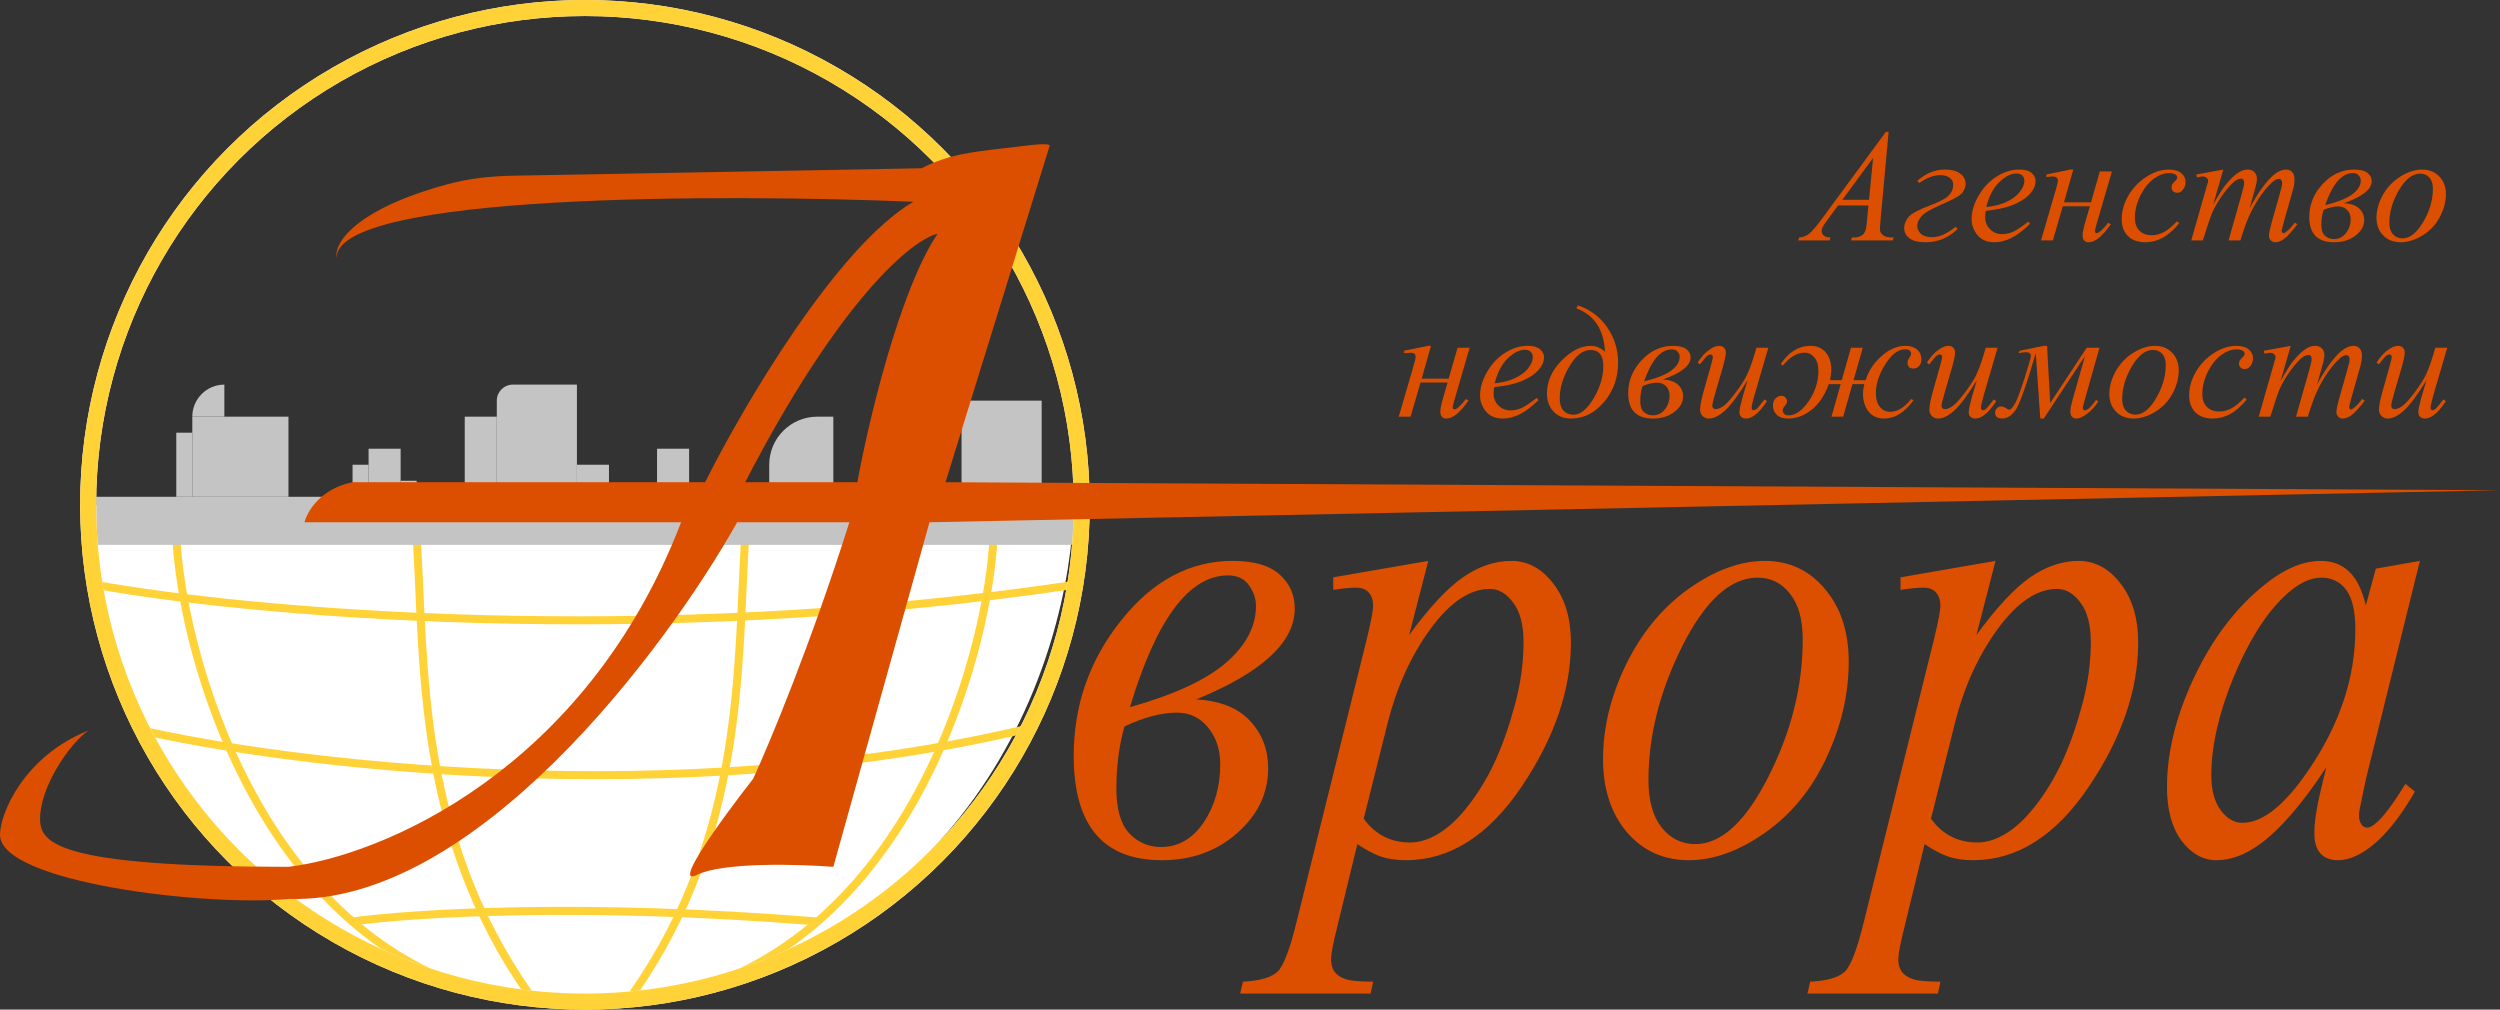 <svg width="156" height="63" viewBox="0 0 156 63" fill="none" xmlns="http://www.w3.org/2000/svg">
<rect x="0" y="0" width="156" height="63" fill="#333333" stroke="none"/>
<path d="M74.639 43.645C76.137 43.725 77.261 44.174 78.01 44.992C78.759 45.796 79.133 46.781 79.133 47.947C79.133 49.502 78.488 50.849 77.198 51.988C75.918 53.114 74.351 53.677 72.496 53.677C68.832 53.677 67 51.506 67 47.163C67 44 67.985 41.185 69.956 38.719C71.926 36.24 74.248 35 76.921 35C78.246 35 79.22 35.282 79.842 35.844C80.476 36.407 80.793 37.118 80.793 37.975C80.793 40.08 78.742 41.969 74.639 43.645ZM70.509 44.127C73.263 43.35 75.262 42.425 76.506 41.353C77.751 40.267 78.373 39.088 78.373 37.815C78.373 37.359 78.229 36.93 77.941 36.528C77.653 36.112 77.215 35.905 76.627 35.905C74.196 35.905 72.156 38.646 70.509 44.127ZM70.163 45.334C69.829 46.54 69.662 47.827 69.662 49.194C69.662 50.48 69.927 51.412 70.457 51.988C70.998 52.564 71.661 52.853 72.444 52.853C73.528 52.853 74.415 52.343 75.106 51.325C75.797 50.293 76.143 49.08 76.143 47.686C76.143 46.774 75.89 46.01 75.383 45.394C74.876 44.777 74.231 44.469 73.447 44.469C72.468 44.469 71.373 44.757 70.163 45.334Z" fill="#DC4F00"/>
<path d="M89.124 35L87.931 39.624C89.187 37.908 90.305 36.709 91.284 36.025C92.275 35.342 93.283 35 94.309 35C95.334 35 96.21 35.476 96.936 36.427C97.662 37.366 98.025 38.592 98.025 40.106C98.025 43.055 96.993 46.057 94.931 49.113C92.868 52.156 90.466 53.677 87.724 53.677C87.147 53.677 86.635 53.603 86.185 53.456C85.747 53.308 85.252 53.047 84.699 52.672L83.437 57.858C83.183 58.877 83.057 59.541 83.057 59.849C83.057 60.144 83.12 60.392 83.247 60.593C83.385 60.807 83.604 60.968 83.904 61.075C84.203 61.196 84.797 61.256 85.684 61.256L85.528 62H77.388L77.561 61.256C78.632 61.203 79.358 60.988 79.738 60.613C80.107 60.237 80.499 59.199 80.914 57.497L85.286 39.885C85.551 38.773 85.684 38.083 85.684 37.815C85.684 37.453 85.592 37.171 85.407 36.97C85.235 36.769 84.964 36.669 84.595 36.669C84.261 36.669 83.794 36.716 83.195 36.809V36.025L89.124 35ZM85.096 51.083C85.811 52.075 86.773 52.571 87.983 52.571C88.582 52.571 89.193 52.377 89.815 51.988C90.437 51.599 91.042 51.023 91.63 50.259C92.229 49.495 92.765 48.617 93.237 47.626C93.71 46.62 94.13 45.441 94.499 44.087C94.879 42.733 95.069 41.393 95.069 40.066C95.069 38.994 94.856 38.176 94.43 37.614C94.015 37.037 93.525 36.749 92.96 36.749C91.716 36.749 90.483 37.58 89.262 39.242C88.052 40.904 87.165 42.847 86.6 45.072L85.096 51.083Z" fill="#DC4F00"/>
<path d="M115.36 41.293C115.36 43.303 114.9 45.293 113.978 47.264C113.067 49.234 111.794 50.795 110.158 51.948C108.522 53.1 106.932 53.677 105.388 53.677C103.809 53.677 102.519 53.094 101.516 51.928C100.525 50.748 100.03 49.227 100.03 47.364C100.03 45.394 100.514 43.417 101.481 41.433C102.461 39.45 103.763 37.882 105.388 36.729C107.024 35.576 108.602 35 110.123 35C111.644 35 112.895 35.583 113.874 36.749C114.865 37.915 115.36 39.43 115.36 41.293ZM112.491 39.905C112.491 38.659 112.226 37.707 111.696 37.051C111.178 36.38 110.504 36.045 109.674 36.045C107.98 36.045 106.419 37.459 104.99 40.287C103.573 43.102 102.864 45.903 102.864 48.691C102.864 49.964 103.141 50.949 103.694 51.646C104.247 52.33 104.944 52.672 105.785 52.672C107.41 52.672 108.931 51.271 110.348 48.47C111.777 45.655 112.491 42.8 112.491 39.905Z" fill="#DC4F00"/>
<path d="M124.521 35L123.328 39.624C124.584 37.908 125.702 36.709 126.681 36.025C127.672 35.342 128.681 35 129.706 35C130.732 35 131.607 35.476 132.333 36.427C133.059 37.366 133.422 38.592 133.422 40.106C133.422 43.055 132.391 46.057 130.328 49.113C128.266 52.156 125.863 53.677 123.121 53.677C122.545 53.677 122.032 53.603 121.583 53.456C121.145 53.308 120.649 53.047 120.096 52.672L118.835 57.858C118.581 58.877 118.454 59.541 118.454 59.849C118.454 60.144 118.518 60.392 118.644 60.593C118.783 60.807 119.002 60.968 119.301 61.075C119.601 61.196 120.194 61.256 121.081 61.256L120.926 62H112.785L112.958 61.256C114.03 61.203 114.756 60.988 115.136 60.613C115.505 60.237 115.896 59.199 116.311 57.497L120.684 39.885C120.949 38.773 121.081 38.083 121.081 37.815C121.081 37.453 120.989 37.171 120.805 36.97C120.632 36.769 120.361 36.669 119.993 36.669C119.658 36.669 119.192 36.716 118.593 36.809V36.025L124.521 35ZM120.494 51.083C121.208 52.075 122.17 52.571 123.38 52.571C123.979 52.571 124.59 52.377 125.212 51.988C125.835 51.599 126.44 51.023 127.027 50.259C127.626 49.495 128.162 48.617 128.635 47.626C129.107 46.62 129.528 45.441 129.896 44.087C130.277 42.733 130.467 41.393 130.467 40.066C130.467 38.994 130.253 38.176 129.827 37.614C129.412 37.037 128.923 36.749 128.358 36.749C127.114 36.749 125.881 37.58 124.659 39.242C123.449 40.904 122.562 42.847 121.998 45.072L120.494 51.083Z" fill="#DC4F00"/>
<path d="M151 35L147.63 48.631L147.249 50.46C147.215 50.634 147.198 50.782 147.198 50.903C147.198 51.117 147.255 51.304 147.37 51.465C147.463 51.586 147.578 51.646 147.716 51.646C147.866 51.646 148.062 51.539 148.304 51.325C148.753 50.936 149.352 50.132 150.101 48.912L150.689 49.395C149.894 50.788 149.076 51.854 148.235 52.591C147.393 53.315 146.616 53.677 145.901 53.677C145.406 53.677 145.031 53.529 144.778 53.234C144.536 52.953 144.415 52.538 144.415 51.988C144.415 51.331 144.542 50.467 144.795 49.395L145.158 47.887C143.649 50.179 142.26 51.78 140.993 52.692C140.082 53.349 139.189 53.677 138.314 53.677C137.472 53.677 136.746 53.275 136.136 52.471C135.525 51.653 135.22 50.534 135.22 49.113C135.22 46.982 135.767 44.737 136.862 42.378C137.968 40.006 139.368 38.109 141.062 36.689C142.387 35.563 143.637 35 144.812 35C145.515 35 146.097 35.214 146.558 35.643C147.03 36.072 147.388 36.783 147.63 37.774L148.252 35.483L151 35ZM144.847 36.045C144.109 36.045 143.326 36.447 142.496 37.252C141.321 38.391 140.272 40.08 139.351 42.318C138.44 44.556 137.985 46.58 137.985 48.389C137.985 49.301 138.181 50.025 138.573 50.561C138.965 51.083 139.414 51.345 139.921 51.345C141.177 51.345 142.542 50.266 144.017 48.108C145.988 45.24 146.973 42.298 146.973 39.282C146.973 38.143 146.783 37.319 146.402 36.809C146.022 36.3 145.504 36.045 144.847 36.045Z" fill="#DC4F00"/>
<path d="M117.849 8.228L117.346 13.735C117.32 13.992 117.307 14.162 117.307 14.243C117.307 14.373 117.331 14.473 117.38 14.541C117.442 14.635 117.525 14.705 117.629 14.751C117.736 14.796 117.915 14.819 118.166 14.819L118.112 15H115.505L115.559 14.819H115.671C115.882 14.819 116.055 14.774 116.188 14.683C116.283 14.621 116.356 14.518 116.408 14.375C116.444 14.274 116.478 14.037 116.511 13.662L116.589 12.822H114.694L114.021 13.735C113.868 13.94 113.771 14.088 113.732 14.18C113.693 14.268 113.674 14.351 113.674 14.429C113.674 14.533 113.716 14.622 113.801 14.697C113.885 14.772 114.025 14.813 114.221 14.819L114.167 15H112.209L112.263 14.819C112.504 14.81 112.715 14.73 112.897 14.58C113.083 14.427 113.358 14.103 113.723 13.608L117.678 8.228H117.849ZM116.882 9.854L114.963 12.466H116.628L116.882 9.854Z" fill="#DC4F00"/>
<path d="M119.777 11.416L119.631 11.294C120.171 10.819 120.741 10.581 121.34 10.581C121.773 10.581 122.1 10.666 122.321 10.835C122.543 11.004 122.653 11.217 122.653 11.475C122.653 11.663 122.585 11.847 122.448 12.026C122.312 12.205 121.892 12.445 121.188 12.744C120.502 13.037 120.07 13.289 119.895 13.501C119.722 13.713 119.636 13.906 119.636 14.082C119.636 14.271 119.711 14.438 119.86 14.585C120.013 14.728 120.248 14.8 120.563 14.8C121.009 14.8 121.498 14.585 122.028 14.155L122.16 14.282C121.594 14.839 120.922 15.117 120.144 15.117C119.704 15.117 119.374 15.034 119.152 14.868C118.931 14.702 118.82 14.491 118.82 14.233C118.82 13.992 118.91 13.763 119.089 13.545C119.268 13.327 119.725 13.081 120.461 12.808C121.044 12.589 121.426 12.384 121.608 12.192C121.791 11.997 121.882 11.781 121.882 11.543C121.882 11.351 121.809 11.201 121.662 11.094C121.516 10.983 121.317 10.928 121.066 10.928C120.656 10.928 120.227 11.091 119.777 11.416Z" fill="#DC4F00"/>
<path d="M123.908 13.159C123.885 13.322 123.874 13.457 123.874 13.565C123.874 13.854 123.977 14.102 124.182 14.307C124.387 14.508 124.636 14.609 124.929 14.609C125.163 14.609 125.388 14.562 125.603 14.468C125.821 14.37 126.143 14.157 126.569 13.828L126.672 13.97C125.9 14.735 125.165 15.117 124.465 15.117C123.99 15.117 123.632 14.967 123.391 14.668C123.15 14.368 123.029 14.038 123.029 13.677C123.029 13.192 123.179 12.695 123.479 12.188C123.778 11.68 124.154 11.286 124.606 11.006C125.059 10.723 125.524 10.581 126.003 10.581C126.348 10.581 126.604 10.651 126.77 10.791C126.936 10.931 127.019 11.097 127.019 11.289C127.019 11.559 126.911 11.818 126.696 12.065C126.413 12.388 125.996 12.648 125.446 12.847C125.082 12.98 124.569 13.084 123.908 13.159ZM123.942 12.92C124.424 12.865 124.816 12.77 125.119 12.637C125.52 12.458 125.819 12.245 126.018 11.997C126.219 11.746 126.32 11.509 126.32 11.284C126.32 11.148 126.276 11.037 126.188 10.952C126.104 10.867 125.982 10.825 125.822 10.825C125.49 10.825 125.137 11.003 124.763 11.357C124.392 11.709 124.118 12.23 123.942 12.92Z" fill="#DC4F00"/>
<path d="M127.697 10.884L129.196 10.581H129.372L128.791 12.627H130.476L131.032 10.698H131.784L130.803 14.067C130.751 14.253 130.725 14.372 130.725 14.424C130.725 14.505 130.76 14.546 130.832 14.546C130.975 14.546 131.215 14.331 131.55 13.901L131.716 13.989C131.198 14.741 130.738 15.117 130.334 15.117C130.08 15.117 129.953 14.966 129.953 14.663C129.953 14.513 130.015 14.224 130.139 13.794L130.407 12.871H128.718L128.098 15H127.36L128.308 11.748C128.379 11.501 128.415 11.343 128.415 11.274C128.415 11.099 128.306 11.011 128.088 11.011C128.036 11.011 127.906 11.022 127.697 11.045V10.884Z" fill="#DC4F00"/>
<path d="M135.983 13.935C135.645 14.342 135.303 14.642 134.958 14.834C134.613 15.023 134.248 15.117 133.864 15.117C133.402 15.117 133.041 14.987 132.78 14.727C132.523 14.466 132.395 14.116 132.395 13.677C132.395 13.179 132.533 12.689 132.81 12.207C133.09 11.725 133.464 11.335 133.933 11.035C134.405 10.732 134.867 10.581 135.319 10.581C135.674 10.581 135.939 10.656 136.115 10.806C136.291 10.952 136.379 11.133 136.379 11.348C136.379 11.55 136.317 11.722 136.193 11.865C136.102 11.976 135.99 12.031 135.856 12.031C135.756 12.031 135.671 11.999 135.603 11.934C135.537 11.868 135.505 11.787 135.505 11.69C135.505 11.628 135.516 11.571 135.539 11.519C135.565 11.466 135.616 11.405 135.69 11.333C135.769 11.258 135.816 11.204 135.832 11.172C135.848 11.139 135.856 11.105 135.856 11.069C135.856 11.001 135.826 10.944 135.764 10.898C135.669 10.833 135.536 10.801 135.363 10.801C135.044 10.801 134.729 10.913 134.416 11.138C134.104 11.362 133.837 11.681 133.615 12.095C133.348 12.596 133.215 13.097 133.215 13.599C133.215 13.931 133.309 14.194 133.498 14.39C133.687 14.582 133.944 14.678 134.27 14.678C134.52 14.678 134.768 14.616 135.012 14.492C135.259 14.365 135.536 14.137 135.842 13.809L135.983 13.935Z" fill="#DC4F00"/>
<path d="M138.732 10.581L138.098 12.783C138.381 12.266 138.622 11.877 138.82 11.616C139.13 11.213 139.431 10.92 139.724 10.737C139.896 10.633 140.077 10.581 140.266 10.581C140.428 10.581 140.563 10.633 140.671 10.737C140.778 10.841 140.832 10.975 140.832 11.138C140.832 11.297 140.795 11.505 140.72 11.763L140.373 13.003C140.904 12.01 141.407 11.313 141.882 10.913C142.146 10.692 142.406 10.581 142.663 10.581C142.813 10.581 142.935 10.633 143.029 10.737C143.127 10.838 143.176 10.996 143.176 11.211C143.176 11.4 143.146 11.6 143.088 11.812L142.551 13.711C142.434 14.124 142.375 14.354 142.375 14.399C142.375 14.445 142.39 14.484 142.419 14.517C142.438 14.539 142.465 14.551 142.497 14.551C142.53 14.551 142.587 14.52 142.668 14.458C142.854 14.315 143.028 14.126 143.19 13.892L143.352 13.994C143.27 14.124 143.125 14.303 142.917 14.531C142.712 14.759 142.536 14.914 142.39 14.995C142.243 15.076 142.108 15.117 141.984 15.117C141.87 15.117 141.774 15.078 141.696 15C141.621 14.922 141.584 14.826 141.584 14.712C141.584 14.556 141.651 14.242 141.784 13.77L142.229 12.202C142.329 11.841 142.383 11.641 142.39 11.602C142.399 11.54 142.404 11.479 142.404 11.421C142.404 11.339 142.386 11.276 142.351 11.23C142.312 11.185 142.268 11.162 142.219 11.162C142.082 11.162 141.937 11.232 141.784 11.372C141.335 11.786 140.915 12.365 140.524 13.11C140.267 13.602 140.026 14.232 139.802 15H139.064L139.899 12.046C139.991 11.727 140.036 11.514 140.036 11.406C140.036 11.318 140.018 11.253 139.982 11.211C139.947 11.169 139.903 11.148 139.851 11.148C139.743 11.148 139.629 11.187 139.509 11.265C139.313 11.392 139.061 11.663 138.752 12.08C138.446 12.497 138.208 12.896 138.039 13.276C137.958 13.455 137.764 14.03 137.458 15H136.735L137.639 11.836L137.756 11.426C137.779 11.364 137.79 11.318 137.79 11.289C137.79 11.217 137.757 11.154 137.692 11.099C137.627 11.04 137.544 11.011 137.443 11.011C137.401 11.011 137.284 11.03 137.092 11.069L137.048 10.889L138.732 10.581Z" fill="#DC4F00"/>
<path d="M146.257 12.681C146.68 12.7 146.997 12.809 147.209 13.008C147.421 13.203 147.526 13.442 147.526 13.726C147.526 14.103 147.344 14.43 146.979 14.707C146.618 14.98 146.175 15.117 145.651 15.117C144.616 15.117 144.099 14.59 144.099 13.535C144.099 12.767 144.377 12.083 144.934 11.484C145.49 10.882 146.146 10.581 146.901 10.581C147.276 10.581 147.551 10.649 147.727 10.786C147.906 10.923 147.995 11.095 147.995 11.304C147.995 11.815 147.416 12.274 146.257 12.681ZM145.09 12.798C145.868 12.609 146.433 12.384 146.784 12.124C147.136 11.86 147.312 11.574 147.312 11.265C147.312 11.154 147.271 11.05 147.189 10.952C147.108 10.851 146.984 10.801 146.818 10.801C146.132 10.801 145.555 11.466 145.09 12.798ZM144.992 13.091C144.898 13.384 144.851 13.696 144.851 14.028C144.851 14.341 144.925 14.567 145.075 14.707C145.228 14.847 145.415 14.917 145.637 14.917C145.943 14.917 146.193 14.793 146.389 14.546C146.584 14.295 146.682 14.001 146.682 13.662C146.682 13.441 146.61 13.255 146.467 13.105C146.324 12.956 146.141 12.881 145.92 12.881C145.643 12.881 145.334 12.951 144.992 13.091Z" fill="#DC4F00"/>
<path d="M152.624 12.109C152.624 12.598 152.494 13.081 152.233 13.56C151.976 14.038 151.617 14.417 151.154 14.697C150.692 14.977 150.243 15.117 149.807 15.117C149.361 15.117 148.996 14.976 148.713 14.692C148.433 14.406 148.293 14.037 148.293 13.584C148.293 13.105 148.43 12.625 148.703 12.144C148.98 11.662 149.348 11.281 149.807 11.001C150.269 10.721 150.715 10.581 151.145 10.581C151.574 10.581 151.927 10.723 152.204 11.006C152.484 11.289 152.624 11.657 152.624 12.109ZM151.813 11.773C151.813 11.47 151.739 11.239 151.589 11.079C151.442 10.916 151.252 10.835 151.018 10.835C150.539 10.835 150.098 11.178 149.694 11.865C149.294 12.549 149.094 13.229 149.094 13.906C149.094 14.216 149.172 14.455 149.328 14.624C149.484 14.79 149.681 14.873 149.919 14.873C150.378 14.873 150.808 14.533 151.208 13.852C151.612 13.169 151.813 12.476 151.813 11.773Z" fill="#DC4F00"/>
<path d="M87.619 21.884L89.118 21.581H89.294L88.713 23.627H90.397L90.954 21.698H91.706L90.725 25.067C90.672 25.253 90.647 25.372 90.647 25.424C90.647 25.505 90.682 25.546 90.754 25.546C90.897 25.546 91.136 25.331 91.472 24.901L91.638 24.989C91.12 25.741 90.659 26.117 90.256 26.117C90.002 26.117 89.875 25.966 89.875 25.663C89.875 25.513 89.937 25.224 90.061 24.794L90.329 23.871H88.64L88.019 26H87.282L88.23 22.748C88.301 22.501 88.337 22.343 88.337 22.274C88.337 22.099 88.228 22.011 88.01 22.011C87.958 22.011 87.828 22.022 87.619 22.045V21.884Z" fill="#DC4F00"/>
<path d="M93.234 24.159C93.212 24.322 93.2 24.457 93.2 24.564C93.2 24.854 93.303 25.102 93.508 25.307C93.713 25.509 93.962 25.609 94.255 25.609C94.489 25.609 94.714 25.562 94.929 25.468C95.147 25.37 95.469 25.157 95.895 24.828L95.998 24.97C95.227 25.735 94.491 26.117 93.791 26.117C93.316 26.117 92.958 25.967 92.717 25.668C92.476 25.369 92.356 25.038 92.356 24.677C92.356 24.192 92.505 23.695 92.805 23.188C93.104 22.68 93.48 22.286 93.933 22.006C94.385 21.723 94.851 21.581 95.329 21.581C95.674 21.581 95.93 21.651 96.096 21.791C96.262 21.931 96.345 22.097 96.345 22.289C96.345 22.559 96.237 22.818 96.022 23.065C95.739 23.388 95.323 23.648 94.772 23.847C94.408 23.98 93.895 24.084 93.234 24.159ZM93.269 23.92C93.75 23.865 94.143 23.77 94.445 23.637C94.846 23.458 95.145 23.244 95.344 22.997C95.546 22.746 95.647 22.509 95.647 22.284C95.647 22.148 95.603 22.037 95.515 21.952C95.43 21.867 95.308 21.825 95.148 21.825C94.816 21.825 94.463 22.003 94.089 22.357C93.718 22.709 93.444 23.23 93.269 23.92Z" fill="#DC4F00"/>
<path d="M98.366 19.242L98.464 19.057C99.216 19.304 99.821 19.756 100.28 20.414C100.739 21.072 100.969 21.807 100.969 22.621C100.969 23.578 100.676 24.4 100.09 25.087C99.507 25.774 98.817 26.117 98.019 26.117C97.57 26.117 97.209 25.971 96.936 25.678C96.665 25.385 96.53 25.012 96.53 24.56C96.53 23.804 96.833 23.119 97.439 22.504C98.047 21.889 98.653 21.581 99.255 21.581C99.593 21.581 99.891 21.705 100.148 21.952C100.083 20.562 99.489 19.659 98.366 19.242ZM99.245 21.84C98.773 21.84 98.335 22.18 97.932 22.86C97.528 23.537 97.326 24.208 97.326 24.872C97.326 25.198 97.404 25.447 97.561 25.619C97.717 25.792 97.927 25.878 98.19 25.878C98.617 25.878 99.032 25.541 99.436 24.867C99.842 24.193 100.046 23.513 100.046 22.826C100.046 22.169 99.779 21.84 99.245 21.84Z" fill="#DC4F00"/>
<path d="M103.757 23.681C104.18 23.7 104.497 23.809 104.709 24.008C104.921 24.203 105.026 24.442 105.026 24.726C105.026 25.103 104.844 25.43 104.479 25.707C104.118 25.98 103.675 26.117 103.151 26.117C102.116 26.117 101.599 25.59 101.599 24.535C101.599 23.767 101.877 23.083 102.434 22.484C102.99 21.882 103.646 21.581 104.401 21.581C104.776 21.581 105.051 21.649 105.227 21.786C105.406 21.923 105.495 22.095 105.495 22.304C105.495 22.815 104.916 23.274 103.757 23.681ZM102.59 23.798C103.368 23.609 103.933 23.384 104.284 23.124C104.636 22.86 104.812 22.574 104.812 22.265C104.812 22.154 104.771 22.05 104.689 21.952C104.608 21.851 104.484 21.801 104.318 21.801C103.632 21.801 103.055 22.466 102.59 23.798ZM102.492 24.091C102.398 24.384 102.351 24.696 102.351 25.028C102.351 25.341 102.425 25.567 102.575 25.707C102.728 25.847 102.915 25.917 103.137 25.917C103.443 25.917 103.693 25.793 103.889 25.546C104.084 25.295 104.182 25.001 104.182 24.662C104.182 24.441 104.11 24.255 103.967 24.105C103.824 23.956 103.641 23.881 103.42 23.881C103.143 23.881 102.834 23.951 102.492 24.091Z" fill="#DC4F00"/>
<path d="M110.344 21.698L109.494 24.608C109.367 25.041 109.304 25.315 109.304 25.429C109.304 25.487 109.313 25.531 109.333 25.561C109.356 25.587 109.385 25.6 109.421 25.6C109.476 25.6 109.536 25.575 109.602 25.526C109.67 25.474 109.839 25.273 110.109 24.921L110.256 25.033C109.999 25.44 109.735 25.74 109.465 25.932C109.286 26.055 109.113 26.117 108.947 26.117C108.82 26.117 108.721 26.081 108.649 26.01C108.578 25.938 108.542 25.845 108.542 25.731C108.542 25.621 108.563 25.474 108.605 25.292C108.658 25.051 108.806 24.527 109.05 23.72C108.496 24.628 108.033 25.255 107.658 25.6C107.287 25.945 106.942 26.117 106.623 26.117C106.473 26.117 106.346 26.065 106.242 25.961C106.138 25.857 106.086 25.725 106.086 25.565C106.086 25.321 106.158 24.947 106.301 24.442L106.726 22.934C106.83 22.572 106.882 22.348 106.882 22.26C106.882 22.221 106.867 22.188 106.838 22.162C106.812 22.133 106.783 22.118 106.75 22.118C106.682 22.118 106.613 22.143 106.545 22.191C106.477 22.24 106.322 22.421 106.081 22.733L105.93 22.626C106.174 22.248 106.433 21.97 106.706 21.791C106.914 21.651 107.106 21.581 107.282 21.581C107.403 21.581 107.5 21.62 107.575 21.698C107.653 21.773 107.692 21.871 107.692 21.991C107.692 22.167 107.627 22.481 107.497 22.934L107.038 24.511C106.911 24.94 106.848 25.212 106.848 25.326C106.848 25.388 106.867 25.439 106.906 25.477C106.949 25.513 107.004 25.531 107.072 25.531C107.18 25.531 107.32 25.477 107.492 25.37C107.665 25.263 107.894 25.025 108.181 24.657C108.47 24.286 108.708 23.939 108.894 23.617C109.082 23.292 109.283 22.776 109.494 22.069L109.602 21.698H110.344Z" fill="#DC4F00"/>
<path d="M115.5 21.698H116.237L115.661 23.725H116.418C116.584 23.165 116.908 22.668 117.39 22.235C117.871 21.799 118.376 21.581 118.903 21.581C119.209 21.581 119.45 21.658 119.626 21.811C119.805 21.963 119.895 22.169 119.895 22.426C119.895 22.595 119.847 22.733 119.753 22.841C119.659 22.945 119.541 22.997 119.401 22.997C119.154 22.997 119.03 22.872 119.03 22.621C119.03 22.523 119.074 22.413 119.162 22.289C119.221 22.208 119.25 22.139 119.25 22.084C119.25 21.892 119.126 21.796 118.879 21.796C118.446 21.796 118.033 22.11 117.639 22.738C117.248 23.366 117.053 23.962 117.053 24.525C117.053 24.896 117.137 25.185 117.307 25.39C117.476 25.595 117.686 25.697 117.937 25.697C118.402 25.697 118.841 25.432 119.255 24.901L119.406 24.975C118.85 25.736 118.243 26.117 117.585 26.117C117.159 26.117 116.83 25.972 116.599 25.683C116.368 25.39 116.252 25.022 116.252 24.579C116.252 24.384 116.28 24.18 116.335 23.969H115.593L115.012 26H114.284L114.86 23.969H114.113C113.859 24.678 113.501 25.214 113.039 25.575C112.577 25.936 112.093 26.117 111.589 26.117C111.28 26.117 111.042 26.041 110.876 25.888C110.713 25.731 110.632 25.538 110.632 25.307C110.632 25.121 110.684 24.975 110.788 24.867C110.896 24.756 111.016 24.701 111.149 24.701C111.263 24.701 111.351 24.737 111.413 24.809C111.478 24.88 111.511 24.958 111.511 25.043C111.511 25.131 111.464 25.229 111.369 25.336C111.285 25.43 111.242 25.523 111.242 25.614C111.242 25.699 111.276 25.772 111.345 25.834C111.413 25.893 111.496 25.922 111.594 25.922C112.033 25.922 112.455 25.627 112.858 25.038C113.265 24.449 113.469 23.816 113.469 23.139C113.469 22.774 113.382 22.494 113.21 22.299C113.041 22.104 112.842 22.006 112.614 22.006C112.146 22.006 111.691 22.273 111.252 22.807L111.12 22.714C111.621 21.959 112.24 21.581 112.976 21.581C113.379 21.581 113.695 21.716 113.923 21.986C114.154 22.256 114.27 22.613 114.27 23.056C114.27 23.27 114.243 23.494 114.191 23.725H114.924L115.5 21.698Z" fill="#DC4F00"/>
<path d="M124.65 21.698L123.801 24.608C123.674 25.041 123.61 25.315 123.61 25.429C123.61 25.487 123.62 25.531 123.64 25.561C123.662 25.587 123.692 25.6 123.728 25.6C123.783 25.6 123.843 25.575 123.908 25.526C123.977 25.474 124.146 25.273 124.416 24.921L124.562 25.033C124.305 25.44 124.042 25.74 123.771 25.932C123.592 26.055 123.42 26.117 123.254 26.117C123.127 26.117 123.028 26.081 122.956 26.01C122.884 25.938 122.849 25.845 122.849 25.731C122.849 25.621 122.87 25.474 122.912 25.292C122.964 25.051 123.112 24.527 123.356 23.72C122.803 24.628 122.339 25.255 121.965 25.6C121.594 25.945 121.249 26.117 120.93 26.117C120.78 26.117 120.653 26.065 120.549 25.961C120.445 25.857 120.393 25.725 120.393 25.565C120.393 25.321 120.464 24.947 120.607 24.442L121.032 22.934C121.136 22.572 121.188 22.348 121.188 22.26C121.188 22.221 121.174 22.188 121.145 22.162C121.118 22.133 121.089 22.118 121.057 22.118C120.988 22.118 120.92 22.143 120.852 22.191C120.783 22.24 120.629 22.421 120.388 22.733L120.236 22.626C120.48 22.248 120.739 21.97 121.013 21.791C121.221 21.651 121.413 21.581 121.589 21.581C121.709 21.581 121.807 21.62 121.882 21.698C121.96 21.773 121.999 21.871 121.999 21.991C121.999 22.167 121.934 22.481 121.804 22.934L121.345 24.511C121.218 24.94 121.154 25.212 121.154 25.326C121.154 25.388 121.174 25.439 121.213 25.477C121.255 25.513 121.311 25.531 121.379 25.531C121.486 25.531 121.626 25.477 121.799 25.37C121.971 25.263 122.201 25.025 122.487 24.657C122.777 24.286 123.015 23.939 123.2 23.617C123.389 23.292 123.589 22.776 123.801 22.069L123.908 21.698H124.65Z" fill="#DC4F00"/>
<path d="M126.032 21.884L127.531 21.581H127.736L127.932 25.15L130.212 21.698H131.008L130.104 24.896C130.01 25.225 129.963 25.409 129.963 25.448C129.963 25.552 130.01 25.605 130.104 25.605C130.261 25.605 130.49 25.388 130.793 24.955L130.935 25.053C130.749 25.352 130.52 25.605 130.246 25.81C129.976 26.015 129.758 26.117 129.592 26.117C129.322 26.117 129.187 25.964 129.187 25.658C129.187 25.521 129.239 25.268 129.343 24.896L130.104 22.221L127.531 26.117H127.312L127.033 22.04C126.434 24.078 126.009 25.268 125.759 25.609C125.508 25.948 125.235 26.117 124.938 26.117C124.642 26.117 124.494 25.995 124.494 25.751C124.494 25.644 124.533 25.552 124.611 25.477C124.686 25.399 124.776 25.36 124.88 25.36C124.971 25.36 125.083 25.406 125.217 25.497C125.279 25.543 125.332 25.565 125.378 25.565C125.456 25.565 125.562 25.461 125.695 25.253C125.832 25.045 126.037 24.516 126.311 23.666C126.587 22.813 126.726 22.325 126.726 22.201C126.726 22.051 126.62 21.977 126.408 21.977C126.294 21.977 126.145 21.998 125.959 22.04L126.032 21.884Z" fill="#DC4F00"/>
<path d="M135.954 23.109C135.954 23.598 135.824 24.081 135.563 24.56C135.306 25.038 134.947 25.417 134.484 25.697C134.022 25.977 133.573 26.117 133.137 26.117C132.691 26.117 132.326 25.976 132.043 25.692C131.763 25.406 131.623 25.037 131.623 24.584C131.623 24.105 131.76 23.625 132.033 23.144C132.31 22.662 132.678 22.281 133.137 22.001C133.599 21.721 134.045 21.581 134.475 21.581C134.904 21.581 135.257 21.723 135.534 22.006C135.814 22.289 135.954 22.657 135.954 23.109ZM135.144 22.773C135.144 22.47 135.069 22.239 134.919 22.079C134.772 21.916 134.582 21.835 134.348 21.835C133.869 21.835 133.428 22.178 133.024 22.865C132.624 23.549 132.424 24.229 132.424 24.906C132.424 25.215 132.502 25.455 132.658 25.624C132.814 25.79 133.011 25.873 133.249 25.873C133.708 25.873 134.138 25.533 134.538 24.852C134.942 24.169 135.144 23.476 135.144 22.773Z" fill="#DC4F00"/>
<path d="M140.192 24.936C139.854 25.342 139.512 25.642 139.167 25.834C138.822 26.023 138.457 26.117 138.073 26.117C137.611 26.117 137.25 25.987 136.989 25.727C136.732 25.466 136.604 25.116 136.604 24.677C136.604 24.179 136.742 23.689 137.019 23.207C137.299 22.725 137.673 22.335 138.142 22.035C138.614 21.732 139.076 21.581 139.528 21.581C139.883 21.581 140.148 21.656 140.324 21.806C140.5 21.952 140.588 22.133 140.588 22.348C140.588 22.549 140.526 22.722 140.402 22.865C140.311 22.976 140.199 23.031 140.065 23.031C139.965 23.031 139.88 22.999 139.812 22.934C139.746 22.869 139.714 22.787 139.714 22.689C139.714 22.628 139.725 22.571 139.748 22.519C139.774 22.466 139.825 22.405 139.899 22.333C139.978 22.258 140.025 22.204 140.041 22.172C140.057 22.139 140.065 22.105 140.065 22.069C140.065 22.001 140.035 21.944 139.973 21.898C139.878 21.833 139.745 21.801 139.572 21.801C139.253 21.801 138.938 21.913 138.625 22.138C138.312 22.362 138.046 22.681 137.824 23.095C137.557 23.596 137.424 24.097 137.424 24.599C137.424 24.931 137.518 25.194 137.707 25.39C137.896 25.582 138.153 25.678 138.479 25.678C138.729 25.678 138.977 25.616 139.221 25.492C139.468 25.365 139.745 25.137 140.051 24.809L140.192 24.936Z" fill="#DC4F00"/>
<path d="M142.941 21.581L142.307 23.783C142.59 23.266 142.831 22.877 143.029 22.616C143.339 22.213 143.64 21.92 143.933 21.737C144.105 21.633 144.286 21.581 144.475 21.581C144.637 21.581 144.772 21.633 144.88 21.737C144.987 21.841 145.041 21.975 145.041 22.138C145.041 22.297 145.004 22.506 144.929 22.763L144.582 24.003C145.113 23.01 145.616 22.314 146.091 21.913C146.354 21.692 146.615 21.581 146.872 21.581C147.022 21.581 147.144 21.633 147.238 21.737C147.336 21.838 147.385 21.996 147.385 22.211C147.385 22.4 147.355 22.6 147.297 22.811L146.76 24.711C146.643 25.124 146.584 25.354 146.584 25.399C146.584 25.445 146.599 25.484 146.628 25.517C146.647 25.539 146.674 25.551 146.706 25.551C146.739 25.551 146.796 25.52 146.877 25.458C147.062 25.315 147.237 25.126 147.399 24.892L147.561 24.994C147.479 25.124 147.334 25.303 147.126 25.531C146.921 25.759 146.745 25.914 146.599 25.995C146.452 26.076 146.317 26.117 146.193 26.117C146.079 26.117 145.983 26.078 145.905 26C145.83 25.922 145.793 25.826 145.793 25.712C145.793 25.556 145.86 25.241 145.993 24.77L146.438 23.202C146.538 22.841 146.592 22.641 146.599 22.602C146.608 22.54 146.613 22.48 146.613 22.421C146.613 22.34 146.595 22.276 146.56 22.23C146.521 22.185 146.477 22.162 146.428 22.162C146.291 22.162 146.146 22.232 145.993 22.372C145.544 22.785 145.124 23.365 144.733 24.11C144.476 24.602 144.235 25.232 144.011 26H143.273L144.108 23.046C144.2 22.727 144.245 22.514 144.245 22.406C144.245 22.318 144.227 22.253 144.191 22.211C144.156 22.169 144.112 22.148 144.06 22.148C143.952 22.148 143.838 22.186 143.718 22.265C143.522 22.392 143.27 22.663 142.961 23.08C142.655 23.497 142.417 23.895 142.248 24.276C142.167 24.455 141.973 25.03 141.667 26H140.944L141.848 22.836L141.965 22.426C141.988 22.364 141.999 22.318 141.999 22.289C141.999 22.217 141.966 22.154 141.901 22.099C141.836 22.04 141.753 22.011 141.652 22.011C141.61 22.011 141.493 22.03 141.301 22.069L141.257 21.889L142.941 21.581Z" fill="#DC4F00"/>
<path d="M152.707 21.698L151.857 24.608C151.73 25.041 151.667 25.315 151.667 25.429C151.667 25.487 151.677 25.531 151.696 25.561C151.719 25.587 151.748 25.6 151.784 25.6C151.84 25.6 151.9 25.575 151.965 25.526C152.033 25.474 152.202 25.273 152.473 24.921L152.619 25.033C152.362 25.44 152.098 25.74 151.828 25.932C151.649 26.055 151.477 26.117 151.311 26.117C151.184 26.117 151.084 26.081 151.013 26.01C150.941 25.938 150.905 25.845 150.905 25.731C150.905 25.621 150.926 25.474 150.969 25.292C151.021 25.051 151.169 24.527 151.413 23.72C150.86 24.628 150.396 25.255 150.021 25.6C149.65 25.945 149.305 26.117 148.986 26.117C148.837 26.117 148.71 26.065 148.605 25.961C148.501 25.857 148.449 25.725 148.449 25.565C148.449 25.321 148.521 24.947 148.664 24.442L149.089 22.934C149.193 22.572 149.245 22.348 149.245 22.26C149.245 22.221 149.23 22.188 149.201 22.162C149.175 22.133 149.146 22.118 149.113 22.118C149.045 22.118 148.977 22.143 148.908 22.191C148.84 22.24 148.685 22.421 148.444 22.733L148.293 22.626C148.537 22.248 148.796 21.97 149.069 21.791C149.278 21.651 149.47 21.581 149.646 21.581C149.766 21.581 149.864 21.62 149.938 21.698C150.017 21.773 150.056 21.871 150.056 21.991C150.056 22.167 149.991 22.481 149.86 22.934L149.401 24.511C149.274 24.94 149.211 25.212 149.211 25.326C149.211 25.388 149.23 25.439 149.27 25.477C149.312 25.513 149.367 25.531 149.436 25.531C149.543 25.531 149.683 25.477 149.855 25.37C150.028 25.263 150.257 25.025 150.544 24.657C150.834 24.286 151.071 23.939 151.257 23.617C151.446 23.292 151.646 22.776 151.857 22.069L151.965 21.698H152.707Z" fill="#DC4F00"/>
<path d="M67 31.5H5C6.6 56.7 27 62.667 37 62.5C60.6 60.5 66.833 41 67 31.5Z" fill="white"/>
<path d="M62 33.5C61.667 40.333 57.5 55.8 45.5 61" stroke="#FFD238" stroke-width="0.5"/>
<path d="M11 33.5C11.333 40.333 15.5 55.8 27.5 61" stroke="#FFD238" stroke-width="0.5"/>
<path d="M46.5 33.5C46 41.5 46.5 52 39.5 62" stroke="#FFD238" stroke-width="0.5"/>
<path d="M26 33.5C26.5 41.5 26 52 33 62" stroke="#FFD238" stroke-width="0.5"/>
<path d="M8.5 45.5C17.833 47.667 42 50.7 64 45.5" stroke="#FFD238" stroke-width="0.5"/>
<path d="M22 57.5C25.667 57 36.2 56.3 51 57.5" stroke="#FFD238" stroke-width="0.5"/>
<path d="M6 36.5C15.167 38.167 40.2 40.5 67 36.5" stroke="#FFD238" stroke-width="0.5"/>
<rect x="60" y="25" width="5" height="6" fill="#C4C4C4"/>
<path d="M31 25C31 24.448 31.448 24 32 24H36V31H31V25Z" fill="#C4C4C4"/>
<rect x="6" y="31" width="61" height="3" fill="#C4C4C4"/>
<rect x="29" y="26" width="2" height="5" fill="#C4C4C4"/>
<rect x="36" y="29" width="2" height="2" fill="#C4C4C4"/>
<rect x="41" y="28" width="2" height="3" fill="#C4C4C4"/>
<rect x="23" y="28" width="2" height="3" fill="#C4C4C4"/>
<rect x="25" y="30" width="1" height="1" fill="#C4C4C4"/>
<rect x="22" y="29" width="1" height="2" fill="#C4C4C4"/>
<rect x="12" y="26" width="6" height="5" fill="#C4C4C4"/>
<path d="M12 26C12 24.895 12.895 24 14 24V26H12Z" fill="#C4C4C4"/>
<rect x="11" y="27" width="1" height="4" fill="#C4C4C4"/>
<path d="M48 29C48 27.343 49.343 26 51 26H52V31H48V29Z" fill="#C4C4C4"/>
<circle cx="36.5" cy="31.5" r="31" stroke="white"/>
<circle cx="36.5" cy="31.5" r="31" stroke="#FFD238"/>
<path fill-rule="evenodd" clip-rule="evenodd" d="M58 32.59L52 54.09C49.833 53.923 45.1 53.79 43.5 54.59C41.5 55.59 47 48.59 47 48.59C48 46.423 50.6 40.19 53 32.59H46C41.5 40.59 29.6 56.49 18 56.09C13 56.59 0 55.09 0 52.09C0 50.757 1.5 47.19 5.5 45.59C4.333 46.423 2.5 49.09 2.5 51.09C2.5 52.59 3.5 54.09 18 54.09C23.667 53.423 36.5 48.19 42.5 32.59H19C19.167 31.923 20 30.49 22 30.09H44C46.333 25.423 52.2 15.39 57 12.59C45 12.09 21 12.09 21 16.09C20.849 15.186 22.114 13.066 27.968 11.485C29.309 11.123 30.699 10.987 32.088 10.962L57.5 10.5C59.188 9.656 60.377 9.517 62.631 9.254C63.048 9.205 63.501 9.152 64 9.09C65.615 8.888 65.5 9.09 65.5 9.09L59 30.09L156 30.59L58 32.59ZM58.5 14.59C57 14.923 52.5 18.49 46.5 30.09H53.5C54.167 26.423 56.1 18.19 58.5 14.59Z" fill="#DC4F00"/>
</svg>
